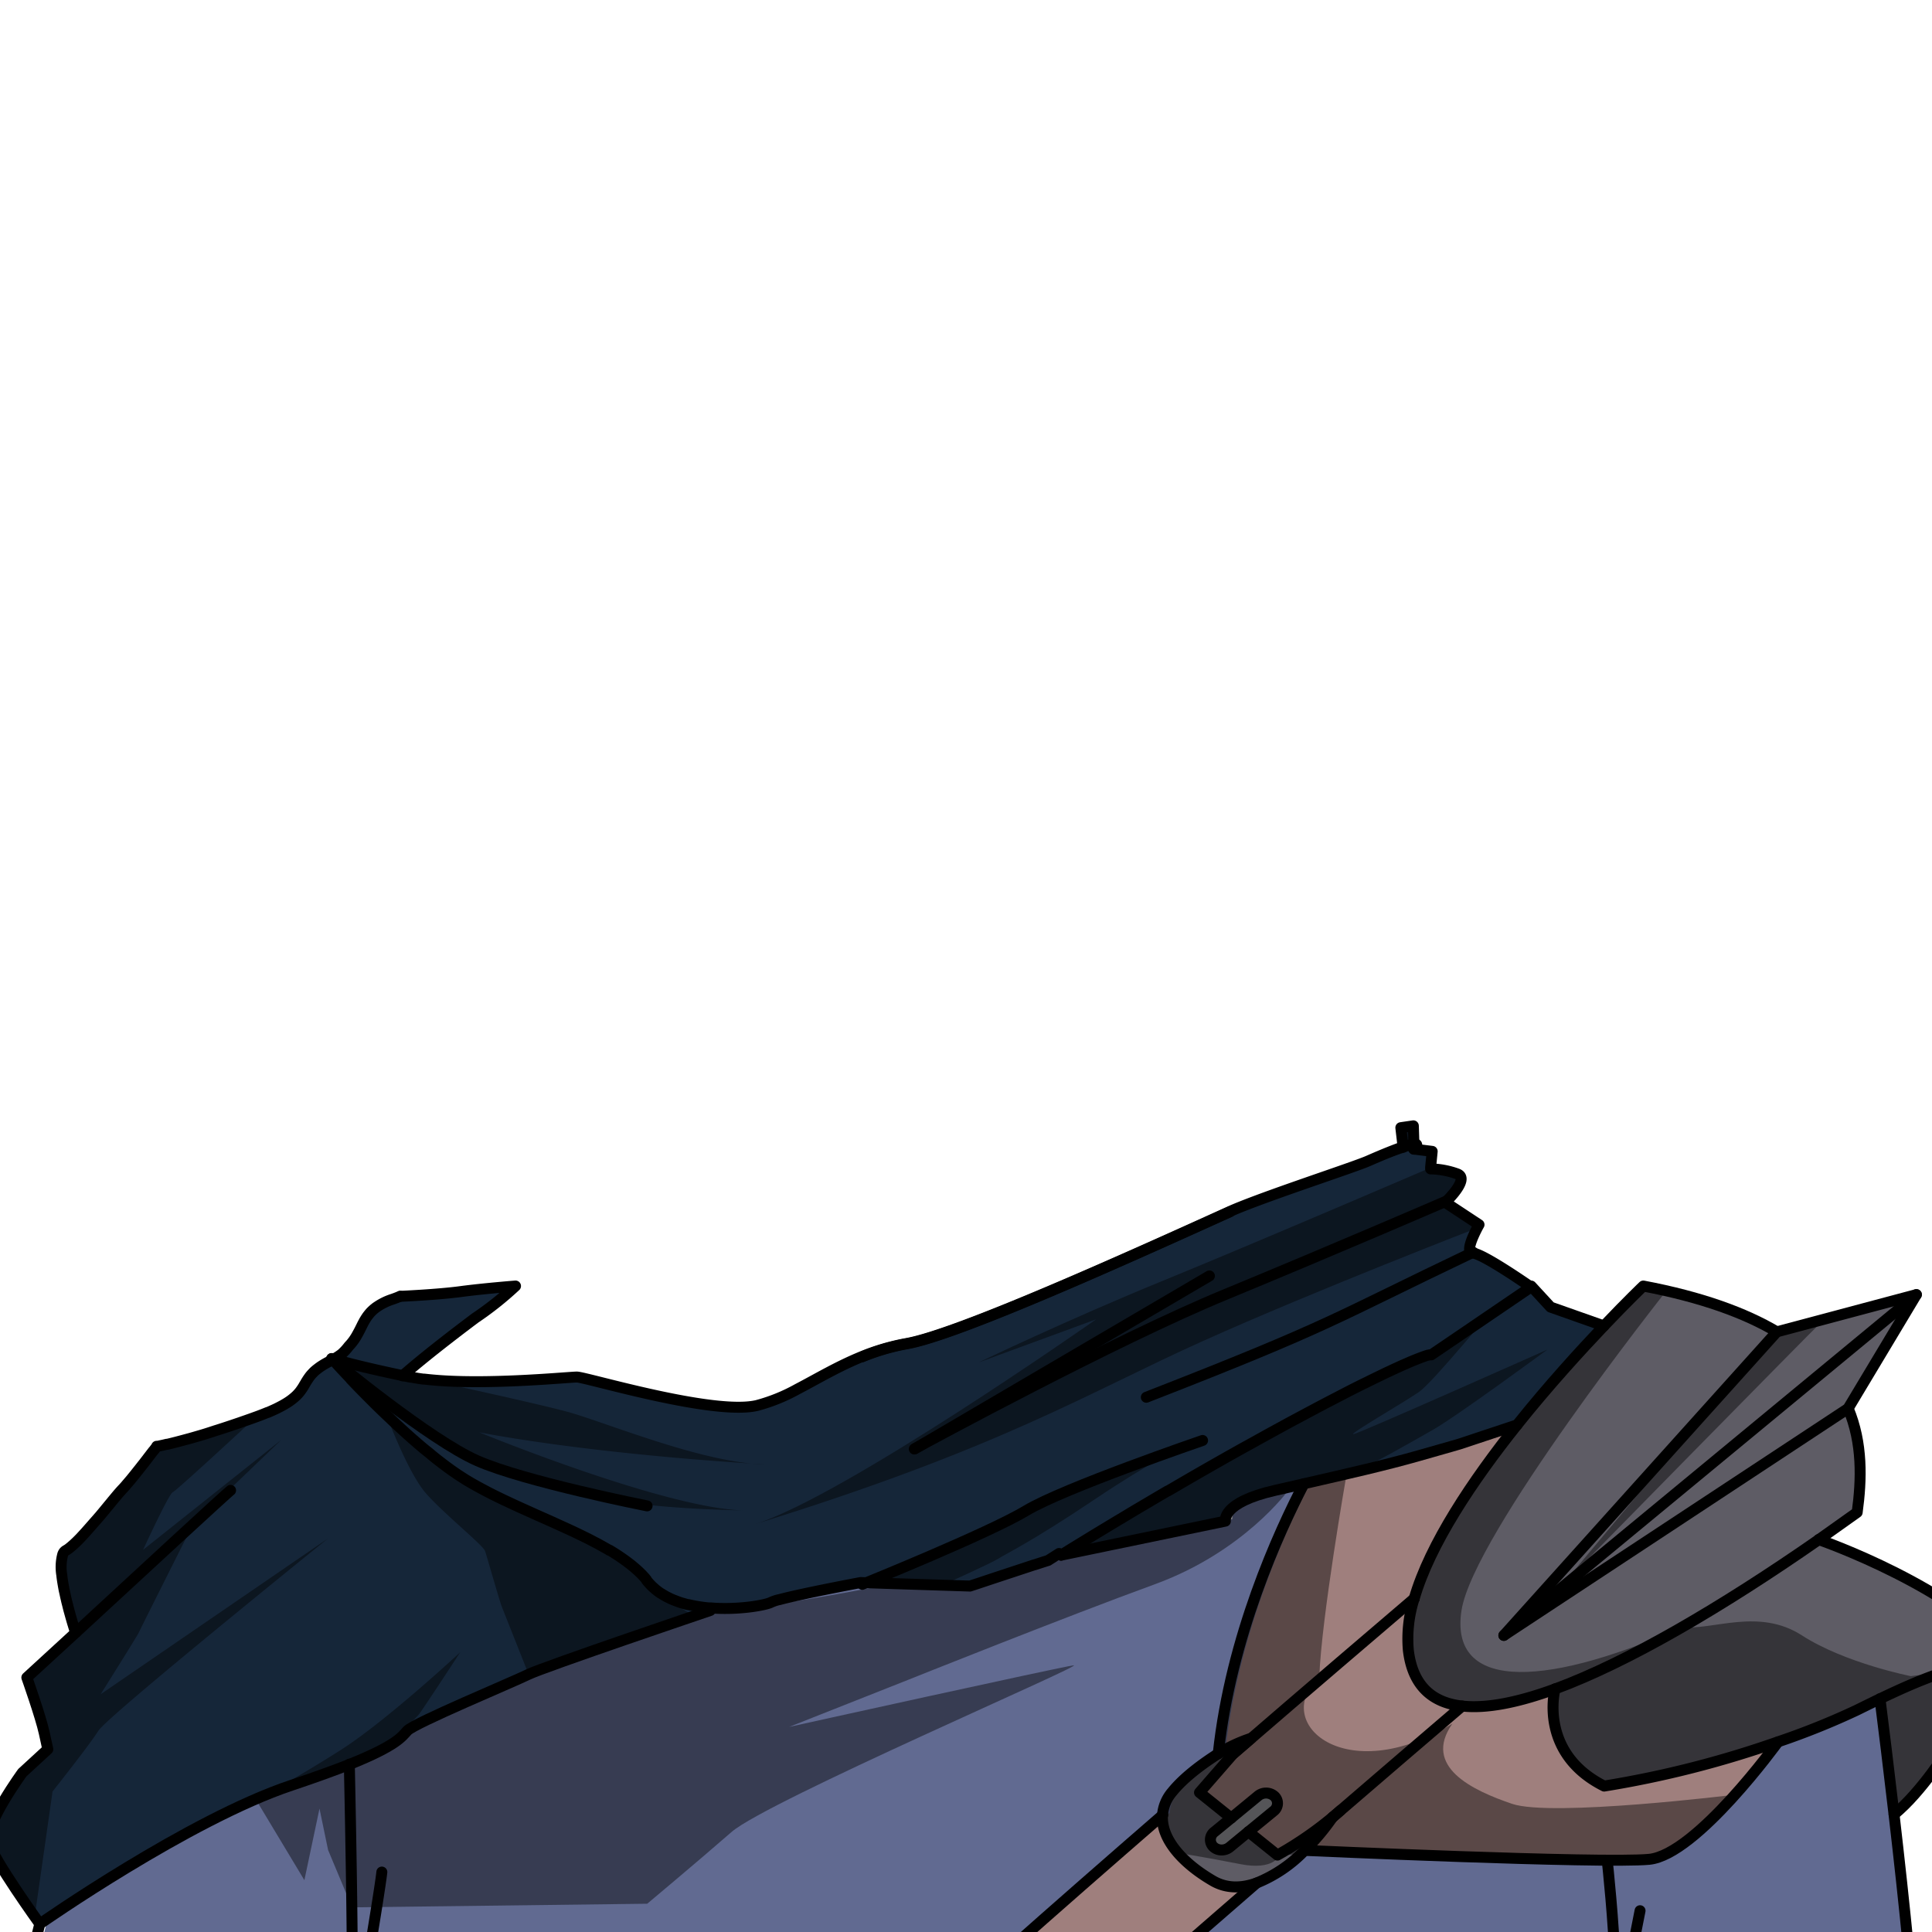 <svg xmlns="http://www.w3.org/2000/svg" viewBox="0 0 432 432">
  <defs>
    <style>.BUNTAI_BEAR_OUTFIT_BEAR_OUTFIT_5_cls-1{isolation:isolate;}.BUNTAI_BEAR_OUTFIT_BEAR_OUTFIT_5_cls-2{fill:#5e5c65;}.BUNTAI_BEAR_OUTFIT_BEAR_OUTFIT_5_cls-3{fill:#9f7f7d;}.BUNTAI_BEAR_OUTFIT_BEAR_OUTFIT_5_cls-4{fill:#96959b;}.BUNTAI_BEAR_OUTFIT_BEAR_OUTFIT_5_cls-5{fill:#152639;}.BUNTAI_BEAR_OUTFIT_BEAR_OUTFIT_5_cls-6{fill:#616a91;}.BUNTAI_BEAR_OUTFIT_BEAR_OUTFIT_5_cls-7{fill:none;stroke:#000;stroke-linecap:round;stroke-linejoin:round;stroke-width:2.45px;}.BUNTAI_BEAR_OUTFIT_BEAR_OUTFIT_5_cls-8{opacity:0.43;mix-blend-mode:multiply;}</style>
  </defs>
  <g class="BUNTAI_BEAR_OUTFIT_BEAR_OUTFIT_5_cls-1">
    <g id="outfit">
      <path class="BUNTAI_BEAR_OUTFIT_BEAR_OUTFIT_5_cls-2" d="M420.38,379.85c9.83-4.71,21-9.41,30.47-8.2-8.49,13.21-15,19.23-15,19.23s-6.11,9.79-12.29,14.82C422.33,395.46,421.18,386.16,420.38,379.85Z" />
      <path class="BUNTAI_BEAR_OUTFIT_BEAR_OUTFIT_5_cls-3" d="M358.7,399.37c-14.55-7.31-11.12-21.2-11-21.7-8.23,3-15.31,4.42-20.77,3.8-7.58,6.49-17.73,15.18-28.95,24.86h0a51,51,0,0,1-6.23,7.41s66.43,3,77,2,28.81-26.24,28.81-26.24A225.65,225.65,0,0,1,358.7,399.37Z" />
      <path class="BUNTAI_BEAR_OUTFIT_BEAR_OUTFIT_5_cls-3" d="M316.2,357.46h0c3.52-12.17,13.08-26.41,23-38.84-6.33,2.12-12.05,4-12.81,4.26-1.77.53,0,0-9.16,2.62-7.5,2.14-16.17,4.1-25.69,6.28C286,342.49,275.2,366,272.4,392.12c3.71-2.35,6.75-3.86,6.75-3.86l-3.34,3.85C293.07,377.2,308.32,364.19,316.2,357.46Z" />
      <path class="BUNTAI_BEAR_OUTFIT_BEAR_OUTFIT_5_cls-2" d="M406.69,344.25q4.26-3,8.56-6.08c1-7.32,1.25-15.49-2-23.22l15.28-25.47-31.2,8.32c-7.12-4.22-16.81-7.77-29.86-10.24,0,0-3.56,3.39-8.81,8.92s-12.48,13.43-19.42,22.13c-9.92,12.43-19.48,26.67-23,38.84h0A29.58,29.58,0,0,0,314.91,369c.93,7.83,5.23,11.72,12,12.47,5.46.62,12.54-.79,20.77-3.8-.13.5-3.56,14.39,11,21.7a225.65,225.65,0,0,0,38.83-9.88,166.19,166.19,0,0,0,17.68-7.11c1.66-.82,3.39-1.67,5.17-2.53,9.83-4.71,21-9.41,30.47-8.2C438.08,355.05,406.69,344.25,406.69,344.25Z" />
      <path class="BUNTAI_BEAR_OUTFIT_BEAR_OUTFIT_5_cls-2" d="M279.14,409.59,275,413a2.83,2.83,0,0,1-1.84.66,2.66,2.66,0,0,1-1.86-.73,2.19,2.19,0,0,1,.24-3.32l3.76-3.09-7.1-5.71,7.56-8.68,0,0,3.34-3.85s-3,1.51-6.75,3.86h0c-3.53,2.25-7.66,5.28-10.3,8.55a9,9,0,0,0-2.16,5.16c-.37,5.28,4.35,10.69,11.28,14.72,3,1.74,6.36,1.7,9.74.49a31,31,0,0,0,10.78-7.3,51,51,0,0,0,6.23-7.41h0c.45-.64.86-1.29,1.26-1.92a130.59,130.59,0,0,1-13.61,10.4Z" />
      <path class="BUNTAI_BEAR_OUTFIT_BEAR_OUTFIT_5_cls-4" d="M285,401.67a2.81,2.81,0,0,0-3.7-.09l-6,4.94-3.76,3.09a2.19,2.19,0,0,0-.24,3.32,2.66,2.66,0,0,0,1.86.73A2.83,2.83,0,0,0,275,413l4.13-3.41,5.6-4.61A2.18,2.18,0,0,0,285,401.67Z" />
      <path class="BUNTAI_BEAR_OUTFIT_BEAR_OUTFIT_5_cls-3" d="M326.94,381.47c-6.8-.75-11.1-4.64-12-12.47a29.58,29.58,0,0,1,1.29-11.54c-7.88,6.73-23.13,19.74-40.39,34.65l0,0-7.56,8.68,7.1,5.71,6-4.94a2.81,2.81,0,0,1,3.7.09,2.18,2.18,0,0,1-.24,3.31l-5.6,4.61,6.5,5.22a130.59,130.59,0,0,0,13.61-10.4c-.4.63-.81,1.28-1.26,1.92C309.21,396.65,319.36,388,326.94,381.47Z" />
      <path class="BUNTAI_BEAR_OUTFIT_BEAR_OUTFIT_5_cls-3" d="M271.22,420.56c-6.93-4-11.65-9.44-11.28-14.72-24,20.84-48.75,42.64-61.73,55.06v.18l37.25,0c13.26-11.9,29.64-26.25,45.5-40C277.58,422.26,274.22,422.3,271.22,420.56Z" />
      <path class="BUNTAI_BEAR_OUTFIT_BEAR_OUTFIT_5_cls-5" d="M346.72,292.27l11.92,4.21c-5.37,5.61-12.48,13.43-19.42,22.13-6.33,2.12-12.05,4-12.81,4.26-1.77.53,0,0-9.16,2.62-7.5,2.14-16.17,4.1-25.69,6.28-2.1.47-4.27,1-6.46,1.48C273,336,274,340.13,274,340.13l-36.73,7.61c6.89-4.29,27.25-16.8,50.29-29.31,28.43-15.44,32.53-15.7,32.53-15.7l22.3-15.17Z" />
      <path class="BUNTAI_BEAR_OUTFIT_BEAR_OUTFIT_5_cls-5" d="M316.17,255.87h0l-.14,0a14.63,14.63,0,0,0-2.28.63c-.19-1.44-.35-2.77-.47-4,0-.15,0-.28,0-.42l2.8-.41h0Z" />
      <path class="BUNTAI_BEAR_OUTFIT_BEAR_OUTFIT_5_cls-5" d="M329.4,280c-1.69-.06,0-3.68.89-5.43.08-.17.16-.32.23-.44.16-.31.27-.49.27-.49l-7.23-4.77-.32-.21s.38-.36.9-.91c1.3-1.39,3.44-4,2.35-5.12a1.55,1.55,0,0,0-.52-.33,18.46,18.46,0,0,0-6-1.13V261h0l.35-3.55-4.15-.52,0-1.09h0l-.14,0a14.63,14.63,0,0,0-2.28.63c-1.65.57-4.12,1.54-7.75,3.13-2.65,1.17-16.17,5.61-25.07,8.95-2.37.89-4.41,1.69-5.84,2.34-23.29,10.56-60.87,27.5-72.26,29.52a49.1,49.1,0,0,0-10,2.92c-5.43,2.2-10.05,5-14.44,7.28a39.42,39.42,0,0,1-9,3.65c-9.74,2.35-38.28-6.35-40.33-6.35-1.7,0-18,1.63-30.28.81h0c-1.34-.09-2.63-.21-3.85-.35h-.07l-.14,0L92,308l-.21,0-1.3-.26-1-.22c3.45-2.77,10.8-8.65,14.57-11.27,5-3.5,10.24-8.1,10.24-8.1s-12.45.23-20.05,1-10.31,1.4-12.53,6a26.29,26.29,0,0,1-5.6,7.55l-.75,1.49L75,304c.07-.1.52-.6,1.15-1.38-.29.19-.59.39-.92.57a4.16,4.16,0,0,1-.51.28l-.54.29h0l0,0,.31.34.22.25.31.34h0l-.88-1h0c-8.76,4.36-2.1,7.31-16.54,12.55S35.32,323,35.32,323s-5.8,7.67-7.86,9.76-9.3,11.87-12.69,13.78,2.05,18.3,2.05,18.3L17,365,6,375.1s3.09,8.72,3.89,12.38l.8,3.66L5,396.37s-8.53,11.69-7.53,15.52S8.9,430.19,8.9,430.19s33.37-23.36,56.29-31c5.43-1.82,9.66-3.36,13-4.68,10.59-4.26,11.65-6.2,12.9-7.53,1.64-1.74,23.46-10.81,27-12.55s40.73-14.32,40.73-14.32l0-.16-.46-.06.46.06.47,0,.91.07h.06c5.83.31,11.12-.69,12.37-1.25l.13-.06h0a9.25,9.25,0,0,1,1.79-.6l.05,0c5.09-1.38,18.2-3.83,18.2-3.83l5.18.17h0l19.27.62,1.5-.49h0l3.72-1.24,9.24-3.05.06,0,2-.65.95-.3,2.46-1.56h0l1.15-.72c.18-.1.36-.22.55-.34l.58-.36,2.4-1.47,1.37-.84,1.47-.9.91-.56h0l.14-.08.77-.47,1.26-.76,2.22-1.34.46-.27,1.42-.85c1.43-.87,2.94-1.76,4.52-2.69l2.3-1.36,2.32-1.36.06,0,.49-.28c1-.62,2.1-1.23,3.19-1.86,3.53-2.05,7.26-4.18,11.13-6.36l1.95-1.09,2-1.1,3.32-1.84.68-.37.32-.18,3.29-1.8,2.6-1.4,1-.53h0c1.73-.93,3.36-1.79,4.89-2.6l1.5-.78,4.14-2.15,1.26-.64,1.7-.85,1-.48.86-.43,1.25-.61,1.14-.55.45-.22.43-.21,1.4-.65c.32-.16.64-.3.94-.44l.33-.15.61-.28.58-.26.94-.41.41-.18.75-.32.36-.15.18-.07.49-.2.44-.17.41-.16.49-.18.22-.08.39-.14.18-.06.24-.07.21-.07.12,0,.21-.06.08,0,.05,0h0l.14,0h0l.13,0,.16-.11h0l7.86-5.34,4.65-3.17,9.61-6.54S331.63,280.07,329.4,280ZM153.08,358.83l-.17,0,.07,0Zm1.82.48.29.06-.48-.11Zm-10.06-5.78.06.08-.13-.15,0,0Zm-.94-1.06-.07-.07,0,.05Zm-11.77-8-.86-.43.46.23Zm-1.44-.71-.39-.2.07,0Zm-1.78-.87-.66-.31.19.09Zm-1.32-.62-.77-.36.6.28Zm-3.54-1.62-1.31-.58.9.4Zm-16.84-7.93,1.18.63.8.42q-2.09-1.08-4-2.2l.72.42C106.33,332.23,106.77,332.47,107.21,332.71Zm-5.58-3.43.76.52c.49.33,1,.65,1.47.95l0,0,.21.12a70.82,70.82,0,0,1-6.29-4.45C99.09,327.45,100.38,328.41,101.63,329.28Zm-5.81-4.43,1,.84.53.42c-1.76-1.39-3.52-2.87-5.24-4.4l1.25,1.1C94.2,323.5,95,324.19,95.82,324.85Zm-9.4-8.42-1.69-1.63,1.69,1.63ZM77.14,307h0c.11.12.23.24.34.37l.23.24.74.78,0,.05.6.62C78.38,308.35,77.72,307.66,77.14,307Zm4.18,4.35,1.51,1.53,1.34,1.32C83.17,313.26,82.21,312.3,81.32,311.39Zm-1.8-1.85,1.09,1.13Zm6.91,6.9h0l1.34,1.27c1.35,1.28,2.76,2.56,4.18,3.83C90,319.85,88.19,318.12,86.43,316.44Zm23.33,17.61c.76.38,1.52.77,2.3,1.14.41.2.83.41,1.26.6,1.27.6,2.56,1.2,3.86,1.78l2.1.94C116,337.06,112.8,335.59,109.76,334.05ZM146.14,355l.27.27Zm5.07,3.21-.21-.09Zm-3.44-1.84h0Zm8.85,3.29.47.08Z" />
      <path class="BUNTAI_BEAR_OUTFIT_BEAR_OUTFIT_5_cls-6" d="M424.1,405.21c-1.19-10.24-2.34-19.54-3.14-25.86l-5.17,2.54A165.89,165.89,0,0,1,398.12,389s-18.26,25.18-28.81,26.23-77-2-77-2a31.09,31.09,0,0,1-10.79,7.3c-15.85,13.75-32.24,28.1-45.5,40l193.16-.16C428.83,448.21,426.4,425,424.1,405.21Z" />
      <path class="BUNTAI_BEAR_OUTFIT_BEAR_OUTFIT_5_cls-6" d="M263.68,400.19c2.65-3.27,6.77-6.3,10.31-8.55h0c2.8-26.16,13.57-49.63,19.16-60.36-2.11.48-4.27,1-6.47,1.49-12.1,2.79-11.12,6.88-11.12,6.88l-36.73,7.61h0l-2.47,1.55-.94.31-11.29,3.71-5.25,1.73-24.46-.78s-18.25,3.4-20.05,4.44c-1,.59-7.31,1.83-13.94,1.22l0,.16s-37.14,12.58-40.73,14.32-25.39,10.81-27,12.55c-1.26,1.33-2.31,3.27-12.91,7.53-3.29,1.32-7.52,2.86-13,4.68-22.91,7.67-56.29,31-56.29,31l-7.68,31,77.2-.06h0l119.79-.09v-.19c13-12.41,37.73-34.22,61.73-55A9,9,0,0,1,263.68,400.19Z" />
      <path class="BUNTAI_BEAR_OUTFIT_BEAR_OUTFIT_5_cls-7" d="M237.25,347.74l1.15-.72c.18-.1.36-.22.55-.34l.58-.36,2.4-1.47,1.37-.84,1.47-.9.91-.55,0,0h0l.14-.08.77-.47,1.26-.76,2.22-1.34.46-.27,1.42-.85c1.43-.87,2.94-1.76,4.52-2.69l2.3-1.36,2.32-1.36.06,0,.49-.28,3.19-1.86c3.53-2.05,7.26-4.18,11.13-6.36l1.95-1.09,2-1.1,3.32-1.84.68-.37.32-.18,3.29-1.8,2.6-1.4,1-.53h0c1.73-.93,3.36-1.79,4.89-2.6l1.5-.78,4.14-2.15,1.26-.64,1.7-.85,1-.48.86-.43,1.25-.61,1.14-.55.45-.22.43-.21,1.4-.65c.32-.16.64-.3.94-.44l.33-.15.61-.28.58-.26.94-.41.41-.18.75-.32.36-.15.18-.07.49-.2.44-.17.41-.16.49-.18.22-.08.39-.14.18-.06.24-.07.21-.07.12,0,.21-.06.08,0,.05,0h0l.14,0h0l.13,0,.16-.11h0l7.86-5.34,4.65-3.17,9.61-6.54s-10.73-7.5-13-7.59c-1.69-.06,0-3.68.89-5.43.08-.17.16-.32.23-.44.16-.31.27-.49.27-.49l-7.23-4.77-.32-.21s.38-.36.9-.91c1.3-1.39,3.44-4,2.35-5.12a1.55,1.55,0,0,0-.52-.33,18.46,18.46,0,0,0-6-1.13V261h0l.35-3.55-4.15-.52s1.58-1.31,0-1.09h0l-.14,0a14.63,14.63,0,0,0-2.28.63c-1.65.57-4.12,1.54-7.75,3.13-2.65,1.17-16.17,5.61-25.07,8.95-2.37.89-4.41,1.69-5.84,2.34-23.29,10.56-60.87,27.5-72.26,29.52a49.1,49.1,0,0,0-10,2.92c-5.43,2.2-10.05,5-14.44,7.28a39.42,39.42,0,0,1-9,3.65c-9.74,2.35-38.28-6.35-40.33-6.35-1.7,0-18,1.63-30.28.81h0c-1.34-.09-2.63-.21-3.85-.35h-.07l-.14,0c-.94-.12-1.83-.27-2.66-.43l-.21,0-1.3-.26-1.29-.27C81.55,305.8,76.76,304.53,75,304h0l-.8-.23,0,0,.31.34.22.25,1.63,1.78c.21.21.42.44.64.68l.08.08.41.44.23.24.74.78,0,.05.74.78c1.07,1.12,2.28,2.35,3.59,3.66,1.12,1.13,2.33,2.31,3.59,3.51h0l1.34,1.27c1.36,1.29,2.78,2.59,4.22,3.87l1.41,1.23c.8.69,1.61,1.38,2.42,2l1,.84.89.72h0c1.3,1,2.6,2,3.87,2.87l.76.52c.49.33,1,.65,1.47.95l0,0c.25.17.5.32.75.47.42.25.84.5,1.27.74s.87.49,1.31.73l1.18.63,1.2.63c.81.41,1.63.82,2.47,1.22.41.2.83.41,1.26.6,1.27.6,2.56,1.2,3.86,1.78l2.62,1.18,3.84,1.71,3.78,1.72.18.09h0l.83.38.54.26,1.39.67,1.36.67,1.55.81c.31.15.6.31.9.48l1.36.76.5.28.32.2.1,0,0,0a44.27,44.27,0,0,1,4.43,3c.28.21.55.43.81.65s.48.4.71.61.33.29.49.44l.36.35a5.29,5.29,0,0,1,.41.41l.17.17.09.11.11.12.15.15.15.17.17.21a1.15,1.15,0,0,0,.14.17h0l0,.06,0,0,0,0,.07.1.09.11c.17.22.35.43.53.63l.2.21a9,9,0,0,0,.7.68l.28.25.06.05a6.12,6.12,0,0,0,.49.4,1,1,0,0,0,.2.15l.19.15.2.14a3.24,3.24,0,0,0,.35.21l0,0s0,0,0,0h0l0,0,.37.23.58.34.22.12.78.39c.32.15.65.29,1,.42l.6.23.41.15q.38.14.75.24l.66.19.29.08.31.07.08,0,.06,0c.17.05.34.08.52.12s.64.14,1,.2.47.09.71.12l.58.09c.56.08,1.11.15,1.66.2l.47,0,.91.07h.06c5.83.31,11.12-.69,12.37-1.25l.13-.06h0a9.25,9.25,0,0,1,1.79-.6l.05,0c5.09-1.38,18.2-3.83,18.2-3.83l5.18.17h0l19.27.62,1.5-.49h0l3.72-1.24,9.24-3.05.06,0,2-.65.95-.3,2.46-1.56" />
      <polyline class="BUNTAI_BEAR_OUTFIT_BEAR_OUTFIT_5_cls-7" points="316.2 256.96 316.2 256.89 316.16 255.87 316.03 251.74 313.23 252.15 313.74 256.53" />
      <path class="BUNTAI_BEAR_OUTFIT_BEAR_OUTFIT_5_cls-7" d="M17,365l-.17-.16h0s-.2-.59-.49-1.57c-.08-.24-.16-.51-.24-.79s-.09-.3-.13-.46c-.14-.46-.28-1-.42-1.49s-.3-1.11-.44-1.7c-.09-.34-.18-.68-.25-1s-.16-.66-.23-1-.15-.69-.22-1-.1-.46-.14-.69-.07-.37-.1-.55-.09-.51-.13-.77c-.09-.55-.17-1.08-.22-1.61a11,11,0,0,1,.19-4.57,1.66,1.66,0,0,1,.12-.31l.06-.12,0,0,0,0,.06-.09,0,0a1,1,0,0,1,.19-.22,1.39,1.39,0,0,1,.27-.21,5.14,5.14,0,0,0,.68-.44h0s0,0,0,0l0,0h0l.48-.39.52-.45.39-.36c.26-.24.54-.51.81-.79l.42-.43.92-1,.21-.23.61-.69c.59-.66,1.18-1.35,1.76-2l.87-1c.93-1.11,1.81-2.19,2.59-3.13.12-.16.25-.3.37-.45l.69-.83.31-.37.55-.63.44-.48.23-.24.44-.49c.09-.11.19-.21.28-.33s.2-.22.3-.35l.23-.27.46-.54.47-.58.32-.39,1.51-1.9c.15-.2.3-.39.46-.58l2.18-2.84h0l.22-.25,0,0,0,0,0,0,.13-.17.3-.39.1-.14.08-.1s0-.06,0-.07v0h0l.09,0,.12,0,.36-.07.54-.12.34-.07.38-.09.43-.1.15,0,.83-.2,1.15-.29,1.29-.34,1.71-.46.81-.23,1.58-.46c1-.29,2-.61,3.17-1l.15-.05c.57-.17,1.15-.36,1.76-.56,1.12-.36,2.29-.76,3.53-1.18l1.26-.44c.85-.29,1.72-.6,2.62-.93l.68-.25c.64-.24,1.24-.48,1.8-.71l.07,0,.74-.32.69-.31.23-.11.22-.1c.49-.24.93-.47,1.34-.69s.68-.39,1-.58a13,13,0,0,0,2.15-1.64c.2-.19.38-.39.55-.58s.31-.37.45-.56l.37-.53,0,0c.07-.12.15-.24.23-.36a1,1,0,0,1,.08-.14l0,0c.1-.18.21-.36.32-.54l.2-.35.12-.19a1.63,1.63,0,0,1,.11-.17,2.5,2.5,0,0,1,.24-.36.94.94,0,0,1,.12-.18,7.16,7.16,0,0,1,.72-.91l.17-.18.18-.19a4.73,4.73,0,0,1,.4-.37,5.72,5.72,0,0,1,.46-.37c.16-.13.33-.26.51-.38a2.83,2.83,0,0,1,.28-.2,18.73,18.73,0,0,1,2.08-1.19h0l.54-.29.51-.28c.33-.19.63-.39.92-.58l.55-.39A12,12,0,0,0,78,301l.38-.41.34-.41a12.25,12.25,0,0,0,.87-1.25c.25-.42.47-.83.69-1.24a.54.54,0,0,1,.07-.13l.5-1c.16-.33.33-.67.52-1a3.33,3.33,0,0,1,.28-.48s0,0,0,0a2.23,2.23,0,0,1,.2-.33c.13-.2.26-.4.41-.59s.24-.31.37-.46a4.48,4.48,0,0,1,.36-.4c.13-.13.26-.26.4-.38a5.63,5.63,0,0,1,.45-.38,4.21,4.21,0,0,1,.48-.35,13.46,13.46,0,0,1,3.4-1.66h0c.57-.19,1.15-.42,1.75-.67" />
      <path class="BUNTAI_BEAR_OUTFIT_BEAR_OUTFIT_5_cls-7" d="M51.56,333.25C51,333.6,30.3,352.7,17,365L6,375.1s3.09,8.72,3.89,12.38l.8,3.66L5,396.37s-8.53,11.69-7.53,15.52S8.9,430.19,8.9,430.19s33.37-23.36,56.29-31c5.43-1.82,9.66-3.36,13-4.68,10.59-4.26,11.65-6.2,12.9-7.53,1.64-1.74,23.46-10.81,27-12.55s40.73-14.32,40.73-14.32" />
      <path class="BUNTAI_BEAR_OUTFIT_BEAR_OUTFIT_5_cls-7" d="M339.22,318.61c-6.33,2.12-12.05,4-12.81,4.26-1.77.53,0,0-9.16,2.62-7.5,2.14-16.17,4.1-25.69,6.28-2.1.47-4.27,1-6.46,1.48C273,336,274,340.13,274,340.13l-36.73,7.61h0" />
      <polyline class="BUNTAI_BEAR_OUTFIT_BEAR_OUTFIT_5_cls-7" points="342.37 287.56 346.71 292.27 358.64 296.48" />
      <path class="BUNTAI_BEAR_OUTFIT_BEAR_OUTFIT_5_cls-7" d="M204.44,324l.13-.07,65.86-38.63" />
      <path class="BUNTAI_BEAR_OUTFIT_BEAR_OUTFIT_5_cls-7" d="M323.24,268.64S299.3,279,273.93,289.48c-24.59,10.13-66.75,33-69.36,34.45" />
      <path class="BUNTAI_BEAR_OUTFIT_BEAR_OUTFIT_5_cls-7" d="M329.4,280c-31.64,15.08-30.92,16-73.08,32.43" />
      <path class="BUNTAI_BEAR_OUTFIT_BEAR_OUTFIT_5_cls-7" d="M192.82,354.26s28.24-11.42,36.64-16.48,39.44-15.69,39.44-15.69" />
      <path class="BUNTAI_BEAR_OUTFIT_BEAR_OUTFIT_5_cls-7" d="M74.14,303.79h0c.67.55,22,18.18,32.55,22.82,10.67,4.71,38,10.11,38,10.11" />
      <path class="BUNTAI_BEAR_OUTFIT_BEAR_OUTFIT_5_cls-7" d="M347.71,377.66c16.27-6,37.09-18.16,59-33.41q4.26-3,8.56-6.08c1-7.32,1.25-15.49-2-23.22" />
      <path class="BUNTAI_BEAR_OUTFIT_BEAR_OUTFIT_5_cls-7" d="M316.2,357.46A29.58,29.58,0,0,0,314.91,369c.93,7.83,5.23,11.72,12,12.47,5.46.62,12.54-.79,20.77-3.8" />
      <path class="BUNTAI_BEAR_OUTFIT_BEAR_OUTFIT_5_cls-7" d="M397.31,297.8c-7.12-4.22-16.81-7.77-29.86-10.24,0,0-3.56,3.39-8.81,8.92s-12.48,13.43-19.42,22.13c-9.92,12.43-19.48,26.67-23,38.84" />
      <polygon class="BUNTAI_BEAR_OUTFIT_BEAR_OUTFIT_5_cls-7" points="428.51 289.48 397.31 297.8 336.26 365.68 413.23 314.95 428.51 289.48" />
      <line class="BUNTAI_BEAR_OUTFIT_BEAR_OUTFIT_5_cls-7" x1="336.27" y1="365.68" x2="428.51" y2="289.48" />
      <path class="BUNTAI_BEAR_OUTFIT_BEAR_OUTFIT_5_cls-7" d="M423.52,405.7c6.18-5,12.29-14.82,12.29-14.82s6.55-6,15-19.23c-12.77-16.6-44.16-27.4-44.16-27.4" />
      <path class="BUNTAI_BEAR_OUTFIT_BEAR_OUTFIT_5_cls-7" d="M450.85,371.65c-9.45-1.21-20.64,3.49-30.47,8.2-1.78.86-3.51,1.71-5.17,2.53a166.19,166.19,0,0,1-17.68,7.11,225.65,225.65,0,0,1-38.83,9.88c-14.55-7.31-11.12-21.2-11-21.7h0" />
      <polyline class="BUNTAI_BEAR_OUTFIT_BEAR_OUTFIT_5_cls-7" points="275.31 406.52 268.21 400.81 275.77 392.13" />
      <path class="BUNTAI_BEAR_OUTFIT_BEAR_OUTFIT_5_cls-7" d="M299.76,404.8a81.09,81.09,0,0,1-14.12,10l-6.5-5.22" />
      <path class="BUNTAI_BEAR_OUTFIT_BEAR_OUTFIT_5_cls-7" d="M272.4,392.13c-3.53,2.25-7.66,5.28-10.3,8.55a9,9,0,0,0-2.16,5.16c-.37,5.28,4.35,10.69,11.28,14.72,3,1.74,6.36,1.7,9.74.49a31,31,0,0,0,10.78-7.3,51,51,0,0,0,6.23-7.41" />
      <path class="BUNTAI_BEAR_OUTFIT_BEAR_OUTFIT_5_cls-7" d="M275.81,392.11l4-3.45a33.62,33.62,0,0,0-7.41,3.46" />
      <path class="BUNTAI_BEAR_OUTFIT_BEAR_OUTFIT_5_cls-7" d="M260,405.83h0c-24,20.84-48.75,42.64-61.73,55.06" />
      <path class="BUNTAI_BEAR_OUTFIT_BEAR_OUTFIT_5_cls-7" d="M316.22,357.45h0c-7.88,6.73-23.13,19.74-40.39,34.65l0,0" />
      <path class="BUNTAI_BEAR_OUTFIT_BEAR_OUTFIT_5_cls-7" d="M279.14,409.59,275,413a2.83,2.83,0,0,1-1.84.66,2.66,2.66,0,0,1-1.86-.73,2.19,2.19,0,0,1,.24-3.32l3.76-3.09,6-4.94a2.81,2.81,0,0,1,3.7.09,2.18,2.18,0,0,1-.24,3.31Z" />
      <path class="BUNTAI_BEAR_OUTFIT_BEAR_OUTFIT_5_cls-7" d="M235.46,461.05c13.26-11.9,29.64-26.25,45.5-40" />
      <path class="BUNTAI_BEAR_OUTFIT_BEAR_OUTFIT_5_cls-7" d="M326.94,381.47c-7.58,6.49-17.73,15.18-28.95,24.86h0" />
      <path class="BUNTAI_BEAR_OUTFIT_BEAR_OUTFIT_5_cls-7" d="M272.4,392.13h0c2.8-26.16,13.58-49.63,19.16-60.35" />
      <path class="BUNTAI_BEAR_OUTFIT_BEAR_OUTFIT_5_cls-7" d="M291.74,413.75s66.43,3,77,2,28.81-26.24,28.81-26.24" />
      <path class="BUNTAI_BEAR_OUTFIT_BEAR_OUTFIT_5_cls-7" d="M366.72,427.24l-5,25.36s-.59-5.48-.66-13.59S359.38,416,359.38,416" />
      <path class="BUNTAI_BEAR_OUTFIT_BEAR_OUTFIT_5_cls-7" d="M85.38,418.6c-.53,5.11-6.66,40.87-7,42.58a.18.18,0,0,0,0,.05v-.05c0-.32,0-2.17.34-13.28.25-10.3-.33-40.26-.61-53.42" />
      <path class="BUNTAI_BEAR_OUTFIT_BEAR_OUTFIT_5_cls-7" d="M8.9,430.19l-7.69,31,77.2-.05h0l119.79-.1,37.25,0,193.15-.15c-.36-12.19-2.8-35.45-5.09-55.2-1.19-10.24-2.34-19.54-3.14-25.85" />
      <g class="BUNTAI_BEAR_OUTFIT_BEAR_OUTFIT_5_cls-8">
        <path d="M316.21,257h0l-2.29.76-33,10.89c8.9-3.34,22.42-7.78,25.07-8.95,3.63-1.59,6.1-2.56,7.75-3.13-.19-1.44-.35-2.77-.47-4l2.1-.32.65,3.65.18,1Z" />
        <path d="M321.14,260.55S281,277.81,260,286.39s-41.19,18.26-41.19,18.26L245.1,295s-56.76,39.9-76.55,45.89c55.5-17.16,74.85-29.55,100.35-41s62-25.54,62-25.54l-7.62-4.86,1.9-3.68,1.58-3.74Z" />
        <path d="M168.14,327.26c-38.82-2.52-60-6.81-61-7,1.27.52,42.06,17.18,59.38,17.48-8.76-.18-16.85-.64-24.43-1.55h0c-12.91-1.55-24.36-4.42-35.18-9.48-.86-.4-1.71-.81-2.56-1.24l-.16-.08a119.13,119.13,0,0,1-20.52-13.21,79.68,79.68,0,0,1-7.58-6.79l0,0,4.57.74h0l8.44,1.37,2.7.44.21,0,2.66.43.14,0h.07l1.86.41h0c5.79,1.25,23,5,30,6.86C134.66,317.79,154.36,326,168.14,327.26Z" />
        <path d="M171,327.44q-1.36,0-2.82-.18Z" />
        <path d="M78.76,300.22a12.25,12.25,0,0,0,.87-1.25A9.73,9.73,0,0,1,78.76,300.22Z" />
        <path d="M89.54,289.86c-.6.25-1.18.48-1.75.67C88.36,290.33,88.94,290.11,89.54,289.86Z" />
        <path d="M98.74,308.78l-2,.06h0c-4.91.11-8.31.12-8.31.12l-.73-.27-7-2.57h0L75,304c1.8.5,6.59,1.77,14.26,3.37l1.29.27,1.3.26.21,0,2.66.43.14,0h.07C96.11,308.57,97.4,308.69,98.74,308.78Z" />
        <path d="M55.07,318.86s-15.55,14.4-16.45,14.81S32,346.54,32,346.54L62.85,322,43.12,340.91S31.29,364.41,31.06,365s-8.56,13.84-8.56,13.84L73.34,344S24.07,383.71,22,387s-10.25,13.58-10.25,13.58l-4,28.05S-2.92,414.82-2.55,410.85s8.25-16.22,9.26-16.93a27.71,27.71,0,0,0,2.71-1.84c.34-.41.51-4.6.51-4.6l-3.25-13L16.07,365s-3.52-14.92-2.1-17.39A227,227,0,0,0,29.25,330.4c5-6.06,5.52-6.71,5.52-6.71L52,318.86Z" />
        <path d="M86.42,316.43s4.76,12.85,8.82,17.48,12.78,11.57,13.23,12.93,3.24,11.17,3.72,12.39l5.75,14.5,37.27-12.43s-7.18-3.79-11.33-8.85-10-6.42-15.42-9.69S104,332.68,97.35,326A82.86,82.86,0,0,0,86.42,316.43Z" />
        <path d="M58.73,401.61s7.07-3.71,17.36-10.24,26.82-21.93,26.82-21.93-8.72,13.35-9.32,14-6.3,6.68-6.83,7-13,7.32-18.42,9.09A44.49,44.49,0,0,1,58.73,401.61Z" />
        <path d="M264,323.79s-6.06,2.63-19.64,11.75S225,347.39,223.3,348.48s-12.18,5.78-12.18,5.78l-14.36-1.61s17.44-5.95,26.39-11.12,14.47-9.18,17.74-9.76S264,323.79,264,323.79Z" />
        <path d="M334.68,292c-.6.22-14.13,17-17.44,19.28s-16.08,9.67-14.58,9.4S346,301.77,346,301.77s-20.14,14.84-25.7,18-12.94,7.36-14.44,7.83-9.85,4.19-9.85,4.19-19.9,2.55-22.61,9.08c-28.23,5.26-33.27,6.31-33.27,6.31s36.79-23.43,51-30.66,29.13-13.88,29.13-13.88Z" />
        <path d="M406.69,296.2c-.17,0-59.88,60.77-59,60s39.34-47,39.52-47.22l10.08-11.21Z" />
        <path d="M372.61,288.63s-43.17,54.47-45.81,71.45,16.24,18.31,49.33,3.76c6.95.7,17.17-4.37,26.79,1.84s24.35,9.11,24.35,9.11l8.35-1.06,12.31-2.27,2.27,1.2-21,27.23-5.63,6.45-3.84-26.21s-13,8.34-37.93,14.23-24.11,4.49-24.11,4.49-13.36-5.34-8.69-21.68c-16.07,5.72-29.81,6.86-32.8-5.71s3.83-29,20.93-50.23,30.3-33.67,30.3-33.67Z" />
        <path d="M301,330.23s-5.53,31.62-6,44.74c-11,10.09,5.71,25.19,29.76,10.45-6.77,9.62,4.51,14.93,13.37,17.93s49.79-2.05,49.79-2.05-7.87,13.1-22.22,14.59l-74.83-1.31-4.74.23s-1.2,3.52-8.87,2-14.51-2.61-14.51-2.61-2.83-7.72-2.83-8,4.82-8.9,6.42-9.68,7.31-5.13,7.31-5.13,1.71-19.3,8-37.16,9.3-21.26,9.3-21.26Z" />
        <path d="M288.06,333.25s-9.9,13.73-29.85,21S203,375.64,203,375.64l-26.54,10.5s60.46-13.36,63.6-13.77-68.56,30.37-76.45,37.24-18.89,16.07-18.89,16.07l-66,.81-5.36-12.83-1.92-9.25-3.38,16L57.16,402.28s10.12-4.32,24-10.94l15.23-7.27s42.61-20.14,62.44-24c12.38-.27,35.72-5,40.12-5.82s15.89.85,29.08-2.92,20.85-5.72,20.85-5.72l25.78-6.6S281.73,331.91,288.06,333.25Z" />
      </g>
      <path class="BUNTAI_BEAR_OUTFIT_BEAR_OUTFIT_5_cls-7" d="M192.78,303.39a49.1,49.1,0,0,1,10-2.92c11.39-2,49-19,72.26-29.52" />
      <path class="BUNTAI_BEAR_OUTFIT_BEAR_OUTFIT_5_cls-7" d="M89.54,289.86s8.27-.36,13.42-1.05,12.31-1.25,12.31-1.25a72.51,72.51,0,0,1-9,7.15s-10.54,7.85-16.25,12.93" />
    </g>
  </g>
</svg>